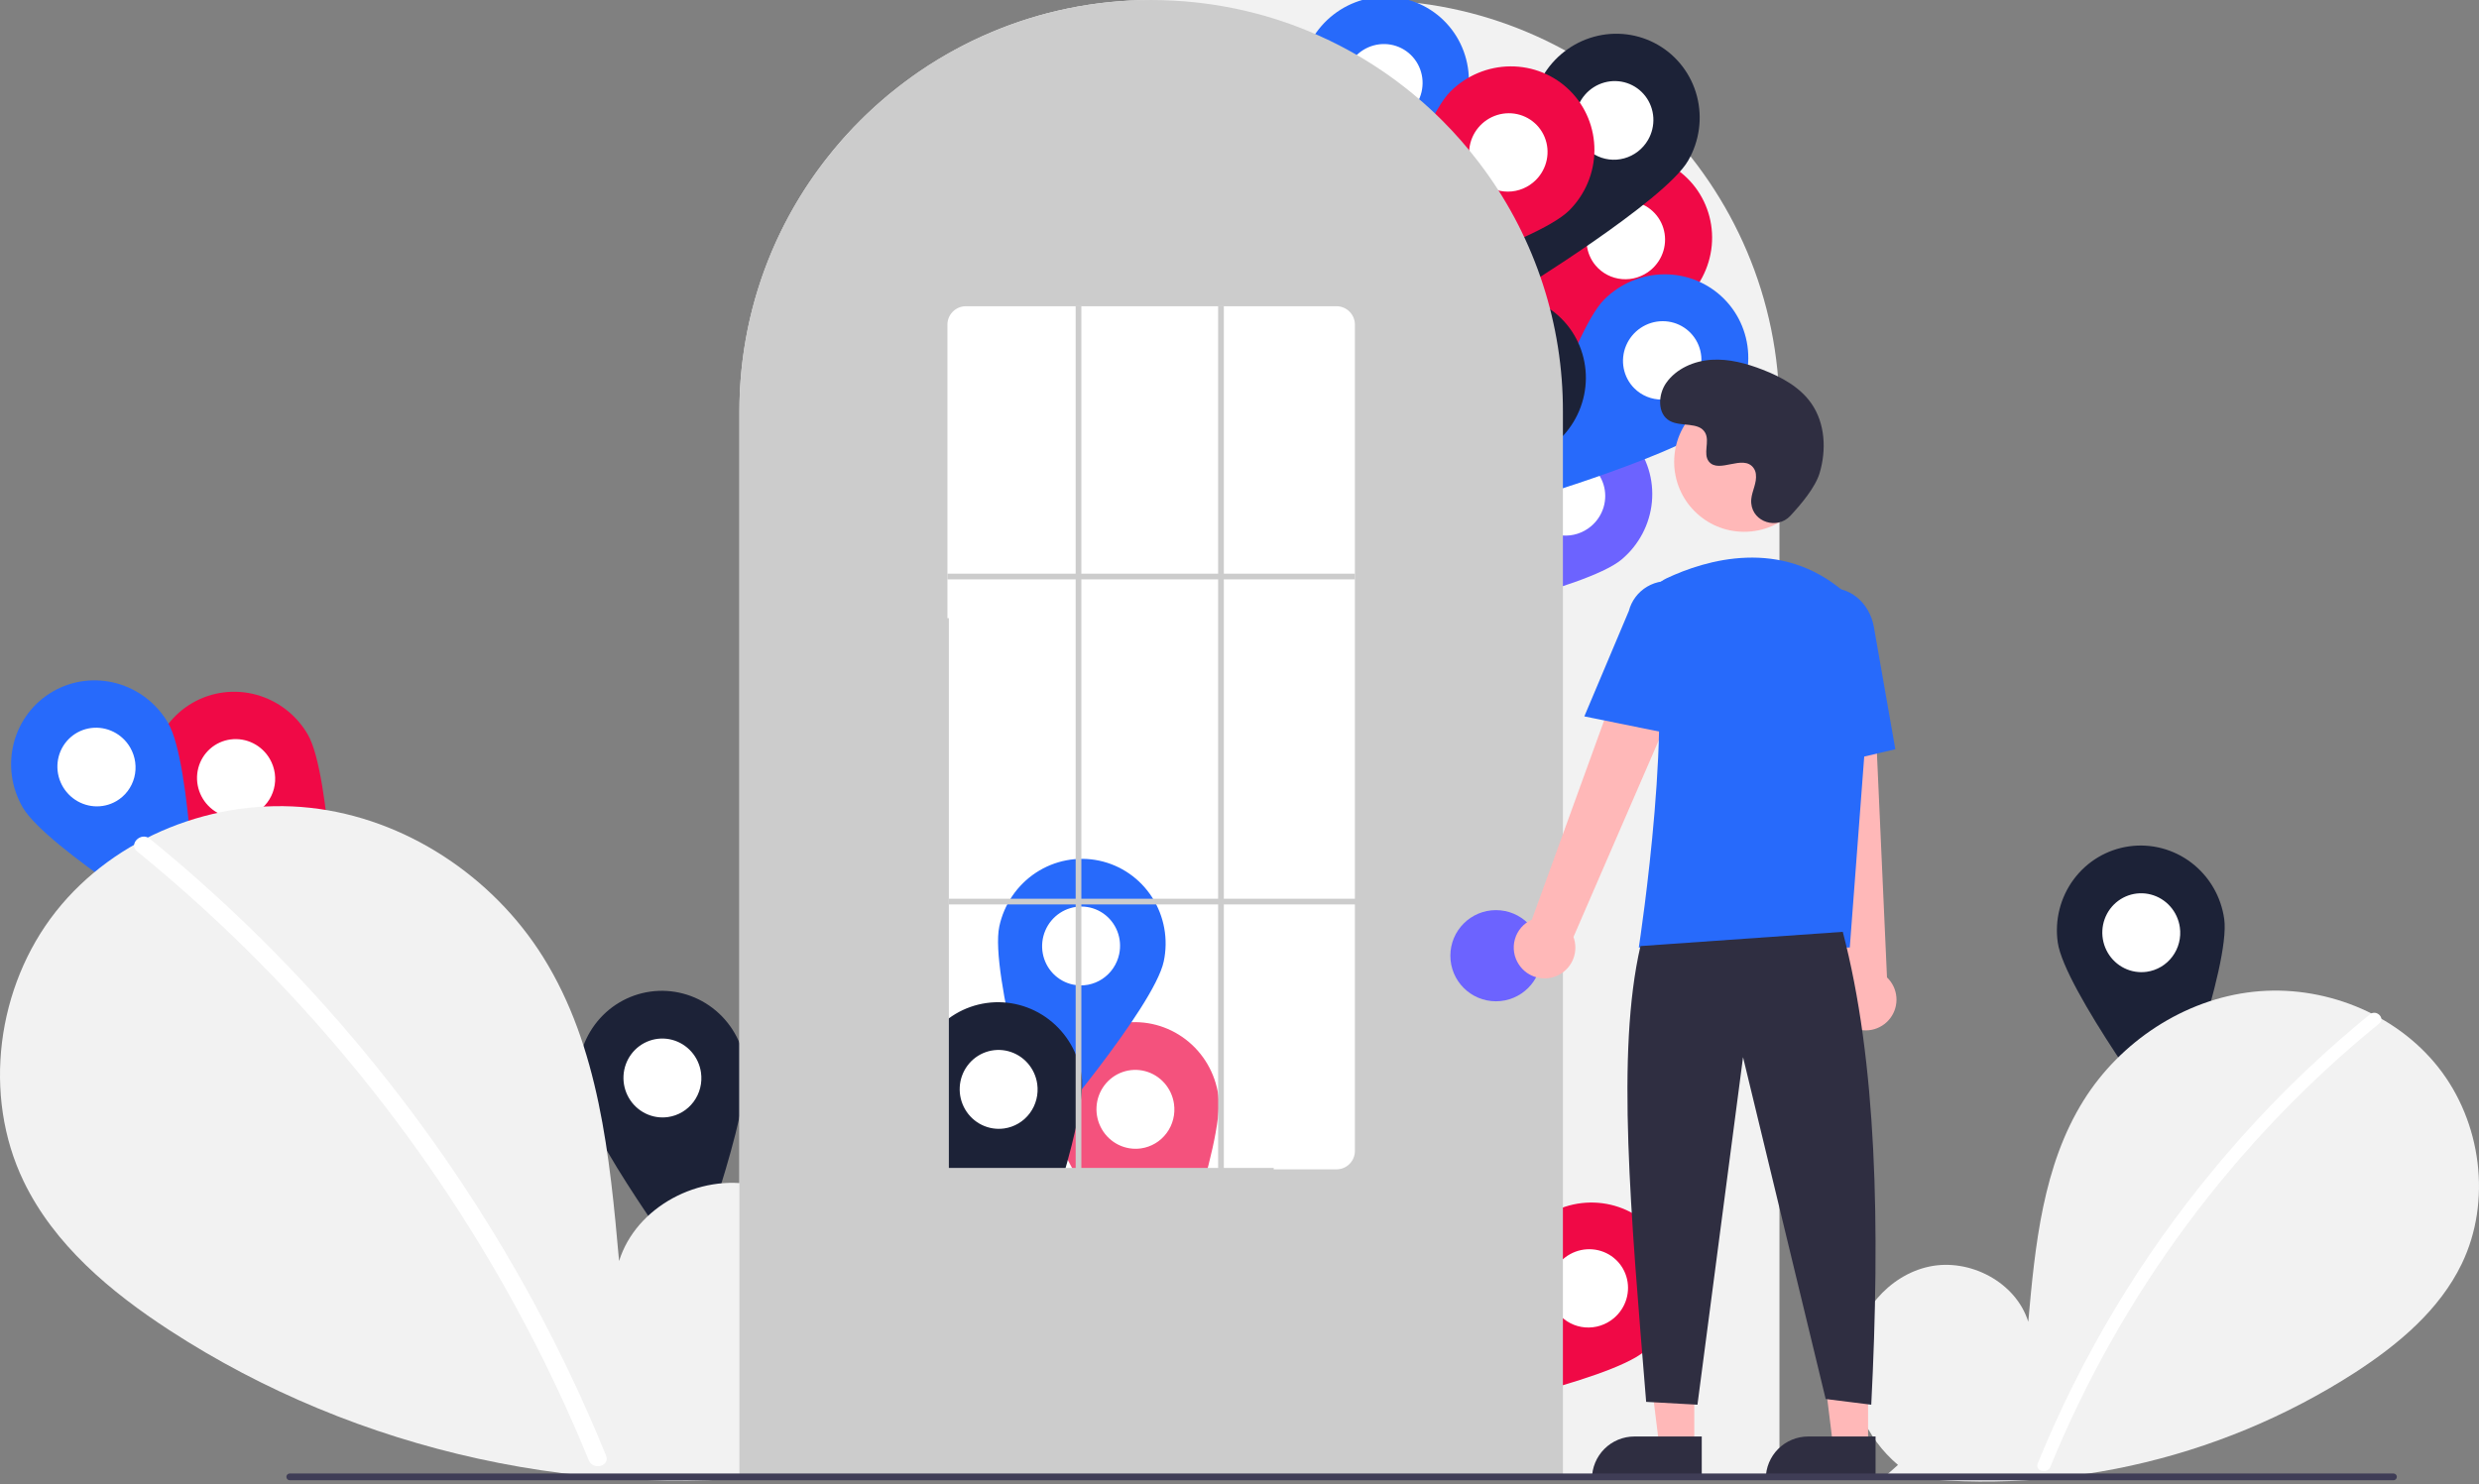 <svg width="870" height="521" viewBox="0 0 870 521" fill="none" xmlns="http://www.w3.org/2000/svg">
<rect x="0" y="0" width="870" height="521" fill="#808080" stroke="none"/>
<g clip-path="url(#clip0)">
<path d="M754.417 348.364C765.829 346.76 773.762 336.086 772.137 324.524C770.512 312.961 759.944 304.887 748.532 306.491C737.12 308.095 729.187 318.769 730.812 330.331C732.437 341.894 743.005 349.968 754.417 348.364Z" fill="white"/>
<path d="M747.213 297.106C739.465 298.194 732.473 302.357 727.775 308.678C723.076 314.999 721.057 322.961 722.16 330.811C724.457 347.158 761.215 396.734 761.215 396.734C761.215 396.734 782.883 338.947 780.586 322.6C779.482 314.749 775.347 307.653 769.088 302.872C762.829 298.091 754.961 296.017 747.213 297.106ZM753.402 341.144C750.725 341.52 747.994 341.084 745.556 339.889C743.118 338.695 741.082 336.797 739.705 334.434C738.328 332.072 737.672 329.351 737.821 326.617C737.969 323.883 738.915 321.258 740.539 319.073C742.162 316.889 744.391 315.243 746.943 314.345C749.494 313.447 752.254 313.336 754.874 314.026C757.494 314.717 759.855 316.178 761.66 318.225C763.464 320.271 764.631 322.812 765.012 325.525C765.265 327.326 765.166 329.159 764.719 330.919C764.273 332.679 763.488 334.331 762.41 335.781C761.332 337.232 759.982 338.452 758.436 339.372C756.89 340.292 755.18 340.894 753.402 341.144Z" fill="#1C2237"/>
<path d="M666.093 514.257C654.954 504.845 648.189 489.977 649.963 475.503C651.737 461.029 662.727 447.723 676.981 444.649C691.236 441.576 707.485 450.084 711.815 464.009C714.198 437.162 716.944 409.191 731.217 386.329C744.141 365.628 766.526 350.815 790.786 348.165C815.046 345.515 840.588 355.524 855.718 374.672C870.848 393.82 874.553 421.658 863.956 443.641C856.15 459.836 841.768 471.888 826.7 481.693C778.008 513.11 719.608 525.886 662.246 517.67L666.093 514.257Z" fill="#F2F2F2"/>
<path d="M235.417 399.364C246.829 397.76 254.762 387.086 253.137 375.524C251.512 363.961 240.944 355.887 229.532 357.491C218.12 359.095 210.187 369.769 211.812 381.331C213.437 392.894 224.005 400.968 235.417 399.364Z" fill="white"/>
<path d="M228.213 348.106C220.465 349.194 213.473 353.357 208.775 359.678C204.076 365.999 202.057 373.961 203.16 381.811C205.457 398.158 242.215 447.734 242.215 447.734C242.215 447.734 263.883 389.947 261.586 373.6C260.482 365.749 256.347 358.653 250.088 353.872C243.829 349.091 235.961 347.017 228.213 348.106ZM234.402 392.144C231.725 392.52 228.994 392.084 226.556 390.889C224.118 389.695 222.082 387.797 220.705 385.434C219.328 383.072 218.672 380.351 218.821 377.617C218.969 374.883 219.915 372.258 221.539 370.073C223.162 367.889 225.391 366.243 227.943 365.345C230.494 364.447 233.254 364.336 235.874 365.026C238.494 365.717 240.855 367.178 242.66 369.225C244.464 371.271 245.631 373.812 246.012 376.525C246.265 378.326 246.166 380.159 245.719 381.919C245.273 383.679 244.488 385.331 243.41 386.781C242.332 388.232 240.982 389.452 239.436 390.372C237.89 391.292 236.18 391.894 234.402 392.144Z" fill="#1C2237"/>
<path d="M93.429 291.577C103.409 285.815 106.766 272.947 100.928 262.835C95.09 252.723 82.266 249.196 72.287 254.958C62.306 260.72 58.949 273.588 64.787 283.701C70.625 293.813 83.449 297.339 93.429 291.577Z" fill="white"/>
<path d="M67.548 246.75C60.772 250.662 55.849 257.141 53.86 264.762C51.872 272.382 52.982 280.521 56.945 287.386C65.199 301.682 117.851 333.879 117.851 333.879C117.851 333.879 116.295 272.182 108.041 257.886C104.077 251.021 97.584 245.99 89.99 243.902C82.396 241.814 74.323 242.838 67.548 246.75ZM89.784 285.263C87.442 286.615 84.747 287.233 82.039 287.039C79.331 286.845 76.732 285.848 74.57 284.173C72.408 282.498 70.781 280.222 69.895 277.631C69.008 275.04 68.901 272.252 69.589 269.618C70.276 266.985 71.726 264.624 73.755 262.835C75.784 261.047 78.302 259.91 80.99 259.569C83.677 259.228 86.414 259.698 88.854 260.919C91.294 262.141 93.327 264.059 94.697 266.432C95.606 268.007 96.201 269.744 96.446 271.543C96.691 273.342 96.583 275.168 96.127 276.916C95.67 278.665 94.875 280.302 93.787 281.734C92.699 283.167 91.338 284.366 89.784 285.263Z" fill="#F00946"/>
<path d="M44.429 287.577C54.409 281.815 57.766 268.947 51.928 258.835C46.09 248.723 33.267 245.196 23.287 250.958C13.306 256.72 9.949 269.588 15.787 279.701C21.625 289.813 34.449 293.339 44.429 287.577Z" fill="white"/>
<path d="M18.548 242.75C11.772 246.662 6.848 253.141 4.86 260.762C2.872 268.382 3.982 276.521 7.945 283.386C16.199 297.682 68.851 329.879 68.851 329.879C68.851 329.879 67.295 268.182 59.041 253.886C55.077 247.021 48.584 241.99 40.99 239.902C33.396 237.814 25.323 238.838 18.548 242.75ZM40.783 281.263C38.442 282.615 35.747 283.233 33.039 283.039C30.331 282.845 27.732 281.848 25.57 280.173C23.408 278.498 21.781 276.222 20.895 273.631C20.008 271.04 19.901 268.252 20.589 265.618C21.276 262.985 22.726 260.624 24.755 258.835C26.784 257.047 29.302 255.91 31.99 255.569C34.677 255.228 37.414 255.698 39.854 256.919C42.294 258.141 44.327 260.059 45.697 262.432C46.606 264.007 47.201 265.744 47.446 267.543C47.691 269.342 47.583 271.168 47.127 272.916C46.67 274.665 45.875 276.302 44.787 277.734C43.699 279.167 42.338 280.366 40.783 281.263Z" fill="#276AFB"/>
<path d="M831.728 356.079C811.71 372.383 793.346 390.619 776.901 410.521C751.165 441.562 730.34 476.364 715.149 513.715C714.037 516.44 718.462 517.626 719.562 514.932C744.416 454.228 784.092 400.724 834.963 359.314C837.248 357.454 833.993 354.234 831.728 356.079Z" fill="white"/>
<path d="M280.067 511.699C295.366 498.772 304.658 478.351 302.221 458.471C299.784 438.591 284.69 420.315 265.112 416.094C245.533 411.872 223.214 423.558 217.267 442.684C213.995 405.81 210.223 367.392 190.619 335.991C172.868 307.558 142.122 287.213 108.801 283.573C75.48 279.933 40.397 293.68 19.616 319.98C-1.165 346.28 -6.253 384.515 8.301 414.709C19.023 436.952 38.777 453.506 59.473 466.973C125.503 509.939 207.412 527.858 285.351 516.388" fill="#F2F2F2"/>
<path d="M52.567 294.442C80.061 316.836 105.284 341.883 127.87 369.219C150.461 396.527 170.349 425.961 187.257 457.109C196.707 474.582 205.196 492.557 212.687 510.956C214.214 514.698 208.137 516.327 206.627 512.626C193.359 480.191 176.944 449.133 157.618 419.899C138.385 390.772 116.372 363.578 91.889 338.701C78.041 324.637 63.43 311.346 48.123 298.886C44.985 296.331 49.455 291.908 52.567 294.442L52.567 294.442Z" fill="white"/>
<path d="M624.5 519H259.5V144.5C259.5 64.822 324.322 0 404 0H480C559.678 0 624.5 64.822 624.5 144.5V519Z" fill="#F2F2F2"/>
<path d="M554.38 97.87C561.788 106.698 575.044 107.77 583.988 100.265C592.933 92.759 594.179 79.518 586.772 70.691C579.364 61.863 566.108 60.791 557.164 68.296C548.219 75.802 546.973 89.043 554.38 97.87Z" fill="white"/>
<path d="M594.032 64.598C589.003 58.605 581.767 54.881 573.917 54.246C566.067 53.611 558.245 56.118 552.172 61.213C539.526 71.825 516.962 129.267 516.962 129.267C516.962 129.267 577.451 117.021 590.097 106.41C596.17 101.314 599.996 94.046 600.734 86.205C601.472 78.364 599.061 70.592 594.032 64.598ZM559.965 93.184C558.227 91.113 557.15 88.566 556.871 85.865C556.592 83.165 557.123 80.432 558.397 78.012C559.671 75.593 561.63 73.595 564.028 72.272C566.425 70.949 569.153 70.36 571.866 70.579C574.579 70.799 577.155 71.817 579.269 73.504C581.383 75.192 582.94 77.474 583.742 80.062C584.545 82.649 584.557 85.426 583.778 88.041C582.998 90.656 581.462 92.992 579.364 94.753C577.97 95.922 576.363 96.809 574.634 97.363C572.905 97.917 571.088 98.127 569.287 97.981C567.485 97.836 565.735 97.337 564.136 96.514C562.536 95.691 561.119 94.559 559.965 93.184Z" fill="#F00946"/>
<path d="M555.97 60.577C565.95 66.339 578.774 62.813 584.612 52.701C590.45 42.588 587.092 29.72 577.112 23.958C567.132 18.196 554.309 21.723 548.471 31.835C542.633 41.947 545.99 54.815 555.97 60.577Z" fill="white"/>
<path d="M581.851 15.75C575.076 11.838 567.003 10.814 559.409 12.902C551.815 14.99 545.322 20.021 541.358 26.886C533.104 41.182 531.548 102.879 531.548 102.879C531.548 102.879 584.2 70.682 592.454 56.386C596.418 49.521 597.527 41.382 595.539 33.762C593.551 26.141 588.627 19.662 581.851 15.75ZM559.616 54.263C557.274 52.911 555.391 50.886 554.205 48.444C553.02 46.002 552.584 43.252 552.953 40.543C553.323 37.834 554.481 35.286 556.281 33.223C558.081 31.16 560.443 29.673 563.067 28.952C565.692 28.23 568.461 28.305 571.025 29.168C573.589 30.031 575.832 31.643 577.471 33.8C579.11 35.957 580.072 38.562 580.233 41.286C580.395 44.01 579.751 46.73 578.381 49.103C577.471 50.678 576.265 52.061 574.829 53.173C573.394 54.285 571.758 55.104 570.016 55.583C568.273 56.062 566.458 56.193 564.674 55.966C562.889 55.74 561.171 55.161 559.616 54.263Z" fill="#1C2237"/>
<path d="M533.38 187.87C540.788 196.698 554.044 197.77 562.988 190.265C571.933 182.759 573.179 169.518 565.772 160.69C558.364 151.863 545.108 150.791 536.164 158.296C527.219 165.802 525.973 179.042 533.38 187.87Z" fill="white"/>
<path d="M573.032 154.598C568.003 148.605 560.767 144.881 552.917 144.246C545.067 143.611 537.245 146.118 531.172 151.213C518.526 161.824 495.962 219.267 495.962 219.267C495.962 219.267 556.451 207.021 569.097 196.41C575.17 191.314 578.996 184.046 579.734 176.205C580.472 168.364 578.061 160.592 573.032 154.598ZM538.965 183.184C537.227 181.113 536.15 178.566 535.871 175.865C535.592 173.165 536.123 170.432 537.397 168.012C538.671 165.593 540.63 163.595 543.028 162.272C545.425 160.949 548.153 160.36 550.866 160.579C553.579 160.799 556.155 161.817 558.269 163.505C560.383 165.192 561.94 167.474 562.742 170.062C563.545 172.649 563.557 175.426 562.778 178.041C561.998 180.656 560.462 182.992 558.364 184.753C556.97 185.922 555.363 186.809 553.634 187.363C551.905 187.917 550.088 188.127 548.287 187.981C546.485 187.836 544.735 187.337 543.136 186.514C541.536 185.691 540.119 184.559 538.965 183.184Z" fill="#6C63FF"/>
<path d="M568.398 141.461C576.547 149.61 589.846 149.522 598.103 141.266C606.359 133.009 606.447 119.71 598.298 111.561C590.149 103.413 576.85 103.5 568.594 111.757C560.337 120.013 560.25 133.312 568.398 141.461Z" fill="white"/>
<path d="M605 104.86C599.467 99.327 591.935 96.248 584.059 96.3C576.184 96.352 568.61 99.53 563.004 105.136C551.331 116.809 533.86 176 533.86 176C533.86 176 593.051 158.528 604.724 146.855C610.329 141.25 613.507 133.676 613.559 125.8C613.611 117.925 610.532 110.392 605 104.86ZM573.554 136.306C571.642 134.394 570.347 131.95 569.834 129.284C569.321 126.618 569.611 123.85 570.669 121.328C571.727 118.807 573.505 116.646 575.778 115.119C578.051 113.592 580.717 112.768 583.439 112.75C586.161 112.732 588.816 113.521 591.069 115.019C593.322 116.516 595.072 118.653 596.097 121.161C597.122 123.669 597.376 126.434 596.828 129.107C596.279 131.78 594.952 134.241 593.015 136.178C591.729 137.464 590.205 138.488 588.531 139.19C586.857 139.893 585.065 140.26 583.258 140.272C581.451 140.284 579.664 139.94 577.999 139.259C576.334 138.579 574.823 137.575 573.554 136.306Z" fill="#276AFB"/>
<path d="M541.38 465.87C548.788 474.698 562.044 475.77 570.988 468.265C579.933 460.759 581.179 447.518 573.772 438.69C566.364 429.863 553.108 428.791 544.164 436.296C535.219 443.802 533.973 457.042 541.38 465.87Z" fill="white"/>
<path d="M581.032 432.598C576.003 426.605 568.767 422.881 560.917 422.246C553.067 421.611 545.245 424.118 539.172 429.213C526.526 439.824 503.962 497.267 503.962 497.267C503.962 497.267 564.451 485.021 577.097 474.41C583.17 469.314 586.996 462.046 587.734 454.205C588.472 446.364 586.061 438.592 581.032 432.598ZM546.965 461.184C545.227 459.113 544.15 456.566 543.871 453.865C543.592 451.165 544.123 448.432 545.397 446.012C546.671 443.593 548.63 441.595 551.028 440.272C553.425 438.949 556.153 438.36 558.866 438.579C561.579 438.799 564.155 439.817 566.269 441.505C568.383 443.192 569.94 445.474 570.742 448.062C571.545 450.649 571.557 453.426 570.778 456.041C569.998 458.656 568.462 460.992 566.364 462.753C564.97 463.922 563.363 464.809 561.634 465.363C559.905 465.917 558.088 466.127 556.287 465.981C554.485 465.836 552.735 465.337 551.136 464.514C549.536 463.691 548.119 462.559 546.965 461.184Z" fill="#F00946"/>
<path d="M474.97 47.577C484.95 53.339 497.774 49.813 503.612 39.701C509.45 29.588 506.092 16.72 496.112 10.958C486.132 5.196 473.309 8.722 467.471 18.835C461.633 28.947 464.99 41.815 474.97 47.577Z" fill="white"/>
<path d="M500.851 2.75C494.076 -1.162 486.003 -2.186 478.409 -0.098C470.815 1.99 464.322 7.021 460.358 13.886C452.104 28.182 450.548 89.879 450.548 89.879C450.548 89.879 503.2 57.682 511.454 43.386C515.418 36.521 516.527 28.382 514.539 20.762C512.551 13.141 507.627 6.662 500.851 2.75ZM478.616 41.263C476.274 39.911 474.391 37.886 473.205 35.444C472.02 33.002 471.584 30.252 471.953 27.543C472.323 24.834 473.481 22.286 475.281 20.223C477.081 18.16 479.443 16.673 482.067 15.952C484.692 15.23 487.461 15.305 490.025 16.168C492.589 17.031 494.832 18.643 496.471 20.8C498.11 22.957 499.072 25.562 499.233 28.286C499.395 31.01 498.751 33.73 497.381 36.103C496.471 37.678 495.265 39.061 493.829 40.173C492.394 41.285 490.758 42.104 489.016 42.583C487.273 43.062 485.458 43.193 483.674 42.966C481.889 42.74 480.171 42.161 478.616 41.263Z" fill="#276AFB"/>
<path d="M514.398 68.461C522.547 76.61 535.846 76.522 544.103 68.266C552.359 60.009 552.447 46.71 544.298 38.561C536.149 30.413 522.85 30.5 514.594 38.757C506.337 47.013 506.25 60.312 514.398 68.461Z" fill="white"/>
<path d="M551 31.86C545.467 26.327 537.935 23.248 530.059 23.3C522.184 23.352 514.61 26.53 509.004 32.136C497.331 43.809 479.86 103 479.86 103C479.86 103 539.051 85.528 550.724 73.855C556.329 68.25 559.507 60.676 559.559 52.8C559.611 44.925 556.532 37.392 551 31.86ZM519.554 63.306C517.642 61.394 516.347 58.95 515.834 56.284C515.321 53.618 515.611 50.85 516.669 48.328C517.727 45.807 519.505 43.646 521.778 42.119C524.051 40.592 526.717 39.768 529.439 39.75C532.161 39.732 534.816 40.521 537.069 42.019C539.322 43.516 541.072 45.654 542.097 48.161C543.122 50.669 543.376 53.434 542.828 56.107C542.279 58.78 540.952 61.24 539.015 63.178C537.729 64.464 536.205 65.488 534.531 66.19C532.857 66.893 531.065 67.26 529.258 67.272C527.451 67.284 525.664 66.94 523.999 66.259C522.334 65.579 520.823 64.575 519.554 63.306Z" fill="#F00946"/>
<path d="M511.398 148.461C519.547 156.61 532.846 156.522 541.103 148.266C549.359 140.009 549.447 126.71 541.298 118.561C533.149 110.413 519.85 110.5 511.594 118.757C503.337 127.013 503.25 140.312 511.398 148.461Z" fill="white"/>
<path d="M548 111.86C542.467 106.327 534.935 103.248 527.059 103.3C519.184 103.352 511.61 106.53 506.004 112.136C494.331 123.809 476.86 183 476.86 183C476.86 183 536.051 165.528 547.724 153.855C553.329 148.25 556.507 140.676 556.559 132.8C556.611 124.925 553.532 117.392 548 111.86ZM516.554 143.306C514.642 141.394 513.347 138.95 512.834 136.284C512.321 133.618 512.611 130.85 513.669 128.328C514.727 125.807 516.505 123.646 518.778 122.119C521.051 120.592 523.717 119.768 526.439 119.75C529.161 119.732 531.816 120.521 534.069 122.019C536.322 123.516 538.072 125.653 539.097 128.161C540.122 130.669 540.376 133.434 539.828 136.107C539.279 138.78 537.952 141.241 536.015 143.178C534.729 144.464 533.205 145.488 531.531 146.19C529.857 146.893 528.065 147.26 526.258 147.272C524.451 147.284 522.664 146.94 520.999 146.259C519.334 145.579 517.823 144.575 516.554 143.306Z" fill="#1C2237"/>
<path d="M548.5 519H259.5V144.5C259.42 113.969 269.088 84.21 287.096 59.556C287.76 58.651 288.422 57.758 289.104 56.874C297.815 45.451 308.18 35.39 319.859 27.024C320.518 26.544 321.181 26.072 321.853 25.601C331.625 18.838 342.196 13.31 353.325 9.142C353.986 8.891 354.659 8.64 355.332 8.399C365.397 4.807 375.83 2.347 386.44 1.063C387.098 0.974 387.773 0.903 388.448 0.833C398.787 -0.272 409.215 -0.272 419.554 0.833C420.227 0.903 420.902 0.974 421.568 1.064C432.175 2.348 442.606 4.808 452.668 8.399C453.341 8.64 454.014 8.891 454.677 9.142C465.669 13.258 476.115 18.703 485.783 25.358C486.455 25.819 487.127 26.291 487.79 26.763C494.336 31.436 500.485 36.641 506.173 42.327C510.735 46.887 514.986 51.748 518.898 56.877C519.578 57.758 520.24 58.651 520.903 59.554C538.911 84.209 548.58 113.969 548.5 144.5V519Z" fill="#CCCCCC"/>
<path d="M525 351.5C533.837 351.5 541 344.337 541 335.5C541 326.663 533.837 319.5 525 319.5C516.163 319.5 509 326.663 509 335.5C509 344.337 516.163 351.5 525 351.5Z" fill="#6C63FF"/>
<path d="M594.599 507.783H582.339L576.506 460.495L594.601 460.496L594.599 507.783Z" fill="#FFB8B8"/>
<path d="M573.582 504.28H597.226V519.167H558.695C558.695 517.212 559.08 515.276 559.828 513.47C560.576 511.664 561.673 510.022 563.055 508.64C564.437 507.258 566.079 506.161 567.885 505.413C569.691 504.665 571.627 504.28 573.582 504.28V504.28Z" fill="#2F2E41"/>
<path d="M655.599 507.783H643.339L637.506 460.495L655.601 460.496L655.599 507.783Z" fill="#FFB8B8"/>
<path d="M634.582 504.28H658.226V519.167H619.695C619.695 517.212 620.08 515.276 620.828 513.47C621.576 511.664 622.673 510.022 624.055 508.64C625.437 507.258 627.079 506.161 628.885 505.413C630.691 504.665 632.627 504.28 634.582 504.28V504.28Z" fill="#2F2E41"/>
<path d="M533.098 338.67C532.216 337.37 531.629 335.893 531.38 334.343C531.131 332.792 531.224 331.206 531.654 329.695C532.084 328.185 532.84 326.787 533.869 325.6C534.898 324.413 536.174 323.467 537.608 322.827L579.284 207.96L599.791 219.151L552.206 328.922C553.122 331.403 553.096 334.133 552.133 336.595C551.17 339.058 549.337 341.082 546.982 342.283C544.626 343.485 541.912 343.781 539.353 343.115C536.794 342.449 534.568 340.867 533.098 338.67V338.67Z" fill="#FFB8B8"/>
<path d="M649.336 360.254C647.974 359.472 646.799 358.402 645.895 357.118C644.991 355.834 644.38 354.367 644.104 352.821C643.828 351.275 643.895 349.687 644.299 348.169C644.703 346.652 645.435 345.241 646.443 344.037L633.533 222.528L656.87 223.594L662.236 343.114C664.147 344.942 665.32 347.408 665.535 350.043C665.749 352.678 664.989 355.301 663.399 357.414C661.809 359.526 659.499 360.982 656.907 361.506C654.316 362.029 651.622 361.584 649.336 360.254V360.254Z" fill="#FFB8B8"/>
<path d="M612.106 186.684C625.671 186.684 636.667 175.687 636.667 162.123C636.667 148.558 625.671 137.562 612.106 137.562C598.541 137.562 587.545 148.558 587.545 162.123C587.545 175.687 598.541 186.684 612.106 186.684Z" fill="#FFB8B8"/>
<path d="M649.18 332.619H575.133L575.222 332.043C575.355 331.181 588.419 245.604 578.784 217.607C577.817 214.855 577.902 211.844 579.022 209.151C580.143 206.459 582.22 204.276 584.853 203.023H584.853C598.625 196.538 625.061 188.552 647.373 207.932C650.657 210.831 653.221 214.454 654.862 218.515C656.504 222.575 657.179 226.962 656.833 231.328L649.18 332.619Z" fill="#276AFB"/>
<path d="M589.354 258.25L556.018 251.487L571.644 214.457C572.579 210.871 574.898 207.802 578.093 205.923C581.288 204.044 585.098 203.51 588.687 204.436C592.276 205.363 595.351 207.675 597.237 210.865C599.123 214.056 599.667 217.864 598.75 221.455L589.354 258.25Z" fill="#276AFB"/>
<path d="M632.05 270.808L630.046 224.867C628.526 216.23 633.47 208.066 641.073 206.732C648.679 205.402 656.105 211.392 657.632 220.092L665.165 263.02L632.05 270.808Z" fill="#276AFB"/>
<path d="M646.716 327.119C658.63 372.495 659.93 430.188 656.716 493.119L640.716 491.119L611.716 371.119L595.716 493.119L577.716 492.119C572.338 426.089 567.103 369.403 575.716 332.119L646.716 327.119Z" fill="#2F2E41"/>
<path d="M628.289 181.104C623.707 185.985 615.198 183.365 614.601 176.697C614.554 176.179 614.557 175.658 614.611 175.141C614.919 172.188 616.625 169.506 616.217 166.388C616.124 165.611 615.835 164.872 615.377 164.239C611.725 159.349 603.154 166.426 599.708 161.999C597.595 159.285 600.079 155.012 598.458 151.979C596.318 147.975 589.979 149.95 586.004 147.758C581.581 145.318 581.846 138.532 584.757 134.405C588.307 129.371 594.533 126.685 600.68 126.298C606.828 125.911 612.933 127.573 618.673 129.81C625.194 132.351 631.66 135.863 635.673 141.597C640.553 148.571 641.023 157.945 638.582 166.099C637.098 171.059 632.031 177.118 628.289 181.104Z" fill="#2F2E41"/>
<path d="M839.982 519.643H101.688C101.373 519.643 101.071 519.517 100.848 519.293C100.625 519.07 100.5 518.768 100.5 518.453C100.5 518.138 100.625 517.835 100.848 517.612C101.071 517.389 101.373 517.263 101.688 517.262H839.982C840.297 517.263 840.599 517.389 840.821 517.612C841.044 517.835 841.169 518.138 841.169 518.453C841.169 518.768 841.044 519.07 840.821 519.293C840.599 519.517 840.297 519.643 839.982 519.643V519.643Z" fill="#3F3D56"/>
<path d="M469 410.5H339C337.288 410.509 335.642 409.839 334.424 408.636C333.205 407.434 332.513 405.797 332.5 404.085V113.915C332.513 112.203 333.205 110.566 334.424 109.364C335.642 108.161 337.288 107.491 339 107.5H469C470.712 107.491 472.358 108.161 473.576 109.364C474.795 110.566 475.487 112.203 475.5 113.915V404.085C475.487 405.797 474.795 407.434 473.576 408.636C472.358 409.839 470.712 410.509 469 410.5V410.5Z" fill="white"/>
<path d="M401.417 410.364C412.829 408.76 420.762 398.086 419.137 386.524C417.512 374.961 406.944 366.887 395.532 368.491C384.12 370.095 376.187 380.769 377.812 392.331C379.437 403.894 390.005 411.968 401.417 410.364Z" fill="white"/>
<path d="M394.213 359.106C386.465 360.194 379.473 364.357 374.775 370.678C370.076 376.999 368.057 384.961 369.16 392.811C371.457 409.158 408.215 458.734 408.215 458.734C408.215 458.734 429.883 400.947 427.586 384.6C426.482 376.749 422.347 369.653 416.088 364.872C409.829 360.091 401.961 358.017 394.213 359.106ZM400.402 403.144C397.725 403.52 394.994 403.084 392.556 401.889C390.118 400.695 388.082 398.797 386.705 396.434C385.328 394.072 384.672 391.351 384.821 388.617C384.969 385.883 385.915 383.258 387.539 381.073C389.162 378.889 391.391 377.243 393.943 376.345C396.494 375.447 399.254 375.336 401.874 376.026C404.494 376.717 406.855 378.178 408.66 380.225C410.464 382.271 411.631 384.812 412.012 387.525C412.265 389.326 412.166 391.159 411.719 392.919C411.273 394.679 410.488 396.331 409.41 397.781C408.332 399.232 406.982 400.452 405.436 401.372C403.89 402.292 402.18 402.894 400.402 403.144Z" fill="#F00946" fill-opacity="0.7"/>
<path d="M375.011 352.764C386.283 355.16 397.389 347.844 399.816 336.422C402.244 325.001 395.074 313.8 383.802 311.404C372.53 309.008 361.424 316.325 358.996 327.746C356.569 339.167 363.739 350.368 375.011 352.764Z" fill="white"/>
<path d="M385.773 302.133C378.12 300.507 370.126 302.027 363.549 306.36C356.972 310.693 352.351 317.483 350.703 325.237C347.271 341.385 364.855 400.542 364.855 400.542C364.855 400.542 404.981 353.652 408.414 337.504C410.062 329.75 408.602 321.667 404.356 315.034C400.11 308.4 393.426 303.76 385.773 302.133ZM376.527 345.633C373.882 345.071 371.466 343.727 369.583 341.77C367.7 339.814 366.436 337.334 365.95 334.643C365.465 331.952 365.779 329.171 366.853 326.653C367.928 324.134 369.715 321.991 371.988 320.493C374.261 318.996 376.918 318.212 379.623 318.241C382.328 318.269 384.959 319.109 387.185 320.654C389.41 322.199 391.129 324.379 392.125 326.92C393.121 329.46 393.348 332.246 392.779 334.926C392.401 336.705 391.68 338.394 390.659 339.895C389.637 341.396 388.335 342.68 386.826 343.674C385.317 344.669 383.63 345.353 381.863 345.689C380.096 346.025 378.283 346.006 376.527 345.633Z" fill="#276AFB"/>
<path d="M353.417 403.364C364.829 401.76 372.762 391.086 371.137 379.524C369.512 367.961 358.944 359.887 347.532 361.491C336.12 363.095 328.187 373.769 329.812 385.331C331.437 396.894 342.005 404.968 353.417 403.364Z" fill="white"/>
<path d="M346.213 352.106C338.465 353.194 331.473 357.357 326.775 363.678C322.076 369.999 320.057 377.961 321.16 385.811C323.457 402.158 360.215 451.734 360.215 451.734C360.215 451.734 381.883 393.947 379.586 377.6C378.482 369.749 374.347 362.653 368.088 357.872C361.829 353.091 353.961 351.017 346.213 352.106ZM352.402 396.144C349.725 396.52 346.994 396.084 344.556 394.889C342.118 393.695 340.082 391.797 338.705 389.434C337.328 387.072 336.672 384.351 336.821 381.617C336.969 378.883 337.915 376.258 339.539 374.073C341.162 371.889 343.391 370.243 345.943 369.345C348.494 368.447 351.254 368.336 353.874 369.026C356.494 369.717 358.855 371.178 360.66 373.225C362.464 375.271 363.631 377.812 364.012 380.525C364.265 382.326 364.166 384.159 363.719 385.919C363.273 387.679 362.488 389.331 361.41 390.781C360.332 392.232 358.982 393.452 357.436 394.372C355.89 395.292 354.18 395.894 352.402 396.144Z" fill="#1C2237"/>
<path d="M475.5 201.39H332.5V203.39H475.5V201.39Z" fill="#CCCCCC"/>
<path d="M476 315.5H333V317.5H476V315.5Z" fill="#CCCCCC"/>
<path d="M379.5 107.5H377.5V411.5H379.5V107.5Z" fill="#CCCCCC"/>
<path d="M429.5 107.5H427.5V411.5H429.5V107.5Z" fill="#CCCCCC"/>
<rect x="295" y="410" width="152" height="75" fill="#CCCCCC"/>
<rect x="281" y="217" width="52" height="195" fill="#CCCCCC"/>
<rect x="476" y="116" width="52" height="195" fill="#CCCCCC"/>
</g>
<defs>
<clipPath id="clip0">
<rect width="870" height="520.139" fill="white"/>
</clipPath>
</defs>
</svg>
